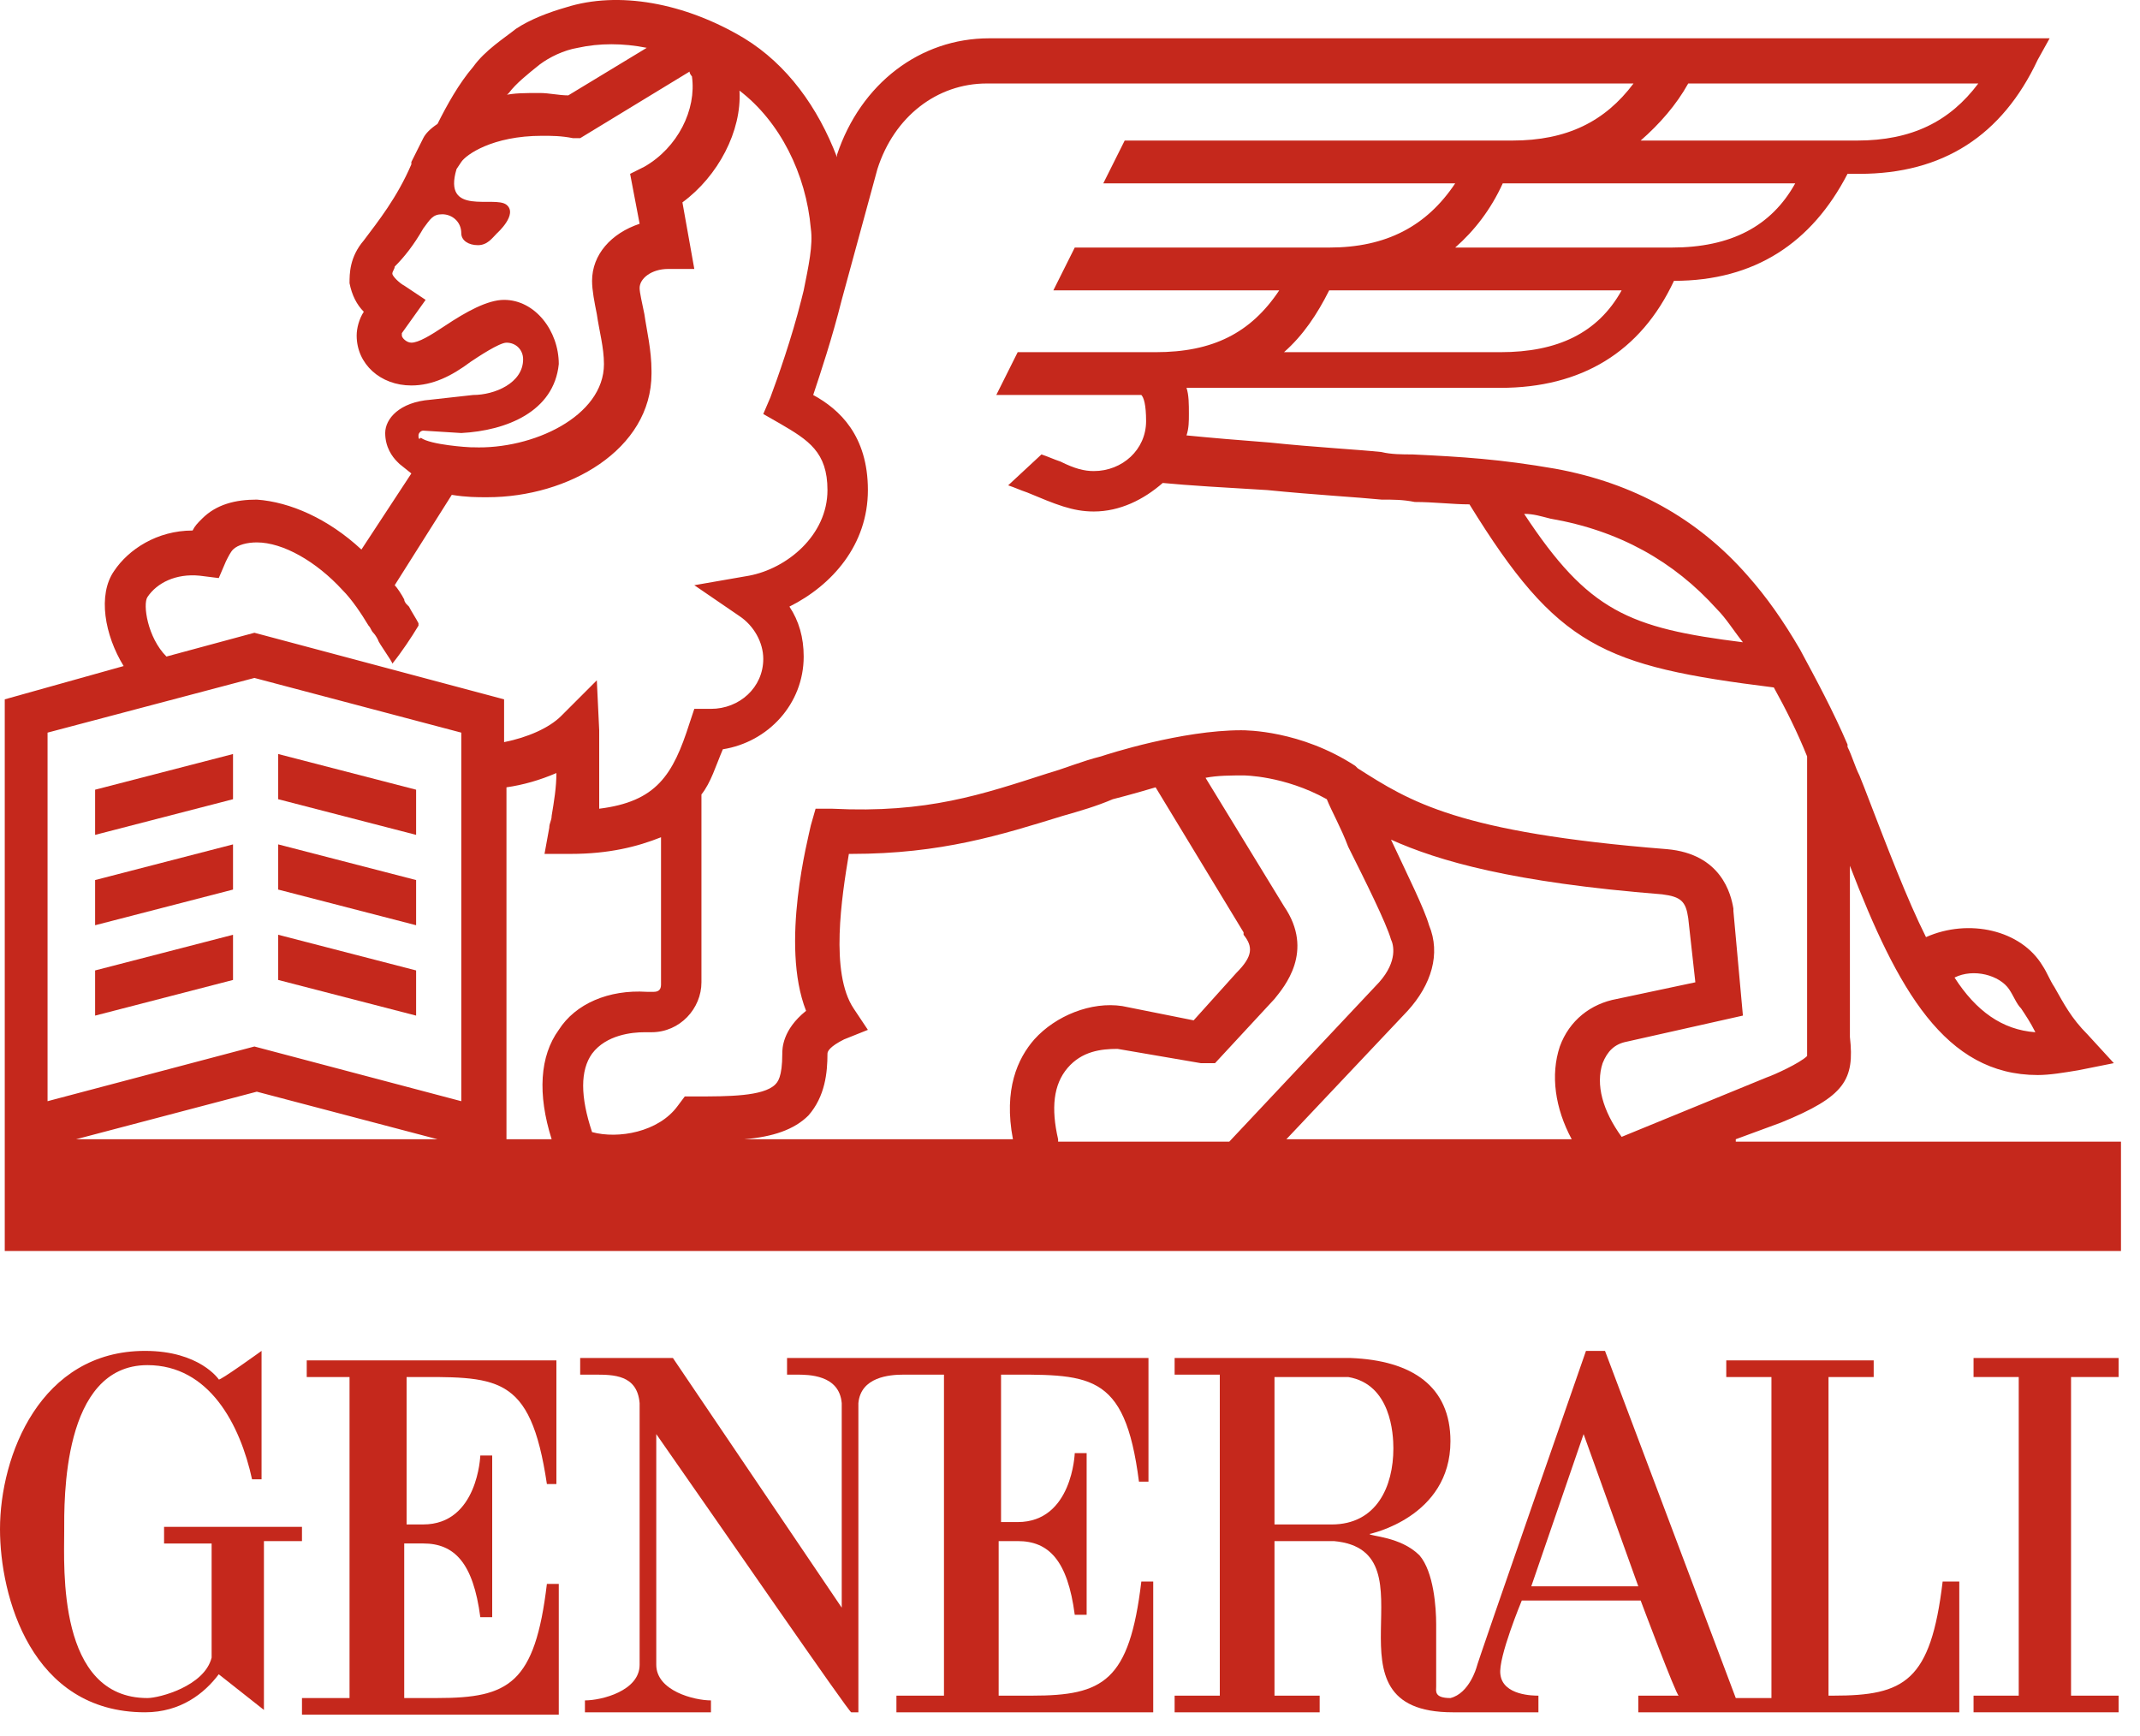 <svg width="90" height="73" viewBox="0 0 90 73" fill="none" xmlns="http://www.w3.org/2000/svg"><g clip-path="url(#clip0_1156_18955)" fill="#C5281C"><path d="M17.1 64.011V57.911C20.9 57.911 22.3 57.711 23 62.411H23.4V57.211H12.9V57.911H14.7V71.411H12.7V72.111H23.5V66.611H23C22.5 70.811 21.4 71.411 18.4 71.411H17V64.911H17.8C19.1 64.911 19.9 65.711 20.2 68.011H20.7V61.211H20.2C20.2 61.211 20.1 64.111 17.8 64.111H17.1V64.011Z"/><path d="M12.8 64.212H6.9V64.912H8.9V69.712C8.6 70.912 6.7 71.412 6.2 71.412C2.4 71.412 2.7 65.912 2.7 64.412C2.7 63.111 2.6 57.411 6.2 57.411C8.8 57.411 10.1 59.911 10.6 62.212H11C11 61.312 11 56.812 11 56.812C11 56.812 9.2 58.111 9.2 58.011C9.2 58.011 8.4 56.812 6.1 56.812C1.7 56.812 0 61.212 0 64.311C0 67.112 1.3 72.011 6.1 72.011C7.6 72.011 8.6 71.212 9.2 70.412L11.1 71.912V64.811H12.7V64.212H12.8Z"/><path d="M81.7 66.511C81.2 70.712 80.1 71.311 77.1 71.311H76.9V57.911H78.8V57.212H72.6V57.911H74.5V71.412H73L67.5 56.812H66.7C66.7 56.812 62.1 70.011 62.1 70.112C62.1 70.112 61.8 71.212 61 71.412C60.3 71.412 60.4 71.112 60.4 70.912V68.311C60.4 67.612 60.3 66.112 59.7 65.412C58.9 64.612 57.6 64.612 57.6 64.511C57.6 64.511 61 63.812 61 60.611C61 58.312 59.4 57.212 56.8 57.111H49.4V57.812H51.3V71.311H49.4V72.011H55.5V71.311H53.6V64.811H56.1C60.5 65.212 55.3 72.011 61.1 72.011H64.7V71.311C64.5 71.311 63.2 71.311 63.1 70.412C63 69.712 64 67.311 64 67.311H69C69 67.311 70.5 71.311 70.6 71.311H68.9V72.011H82.4V66.511H81.7ZM56 64.112H53.6V57.911H56.7C58.5 58.212 58.6 60.312 58.6 60.911C58.6 62.511 57.9 64.112 56 64.112ZM64.4 66.712L66.6 60.312L68.9 66.712H64.4Z"/><path d="M42 57.811C45.8 57.811 47.3 57.611 47.9 62.311H48.3V57.111H33.1V57.811H33.5C34 57.811 35.3 57.811 35.4 59.011V67.611L28.3 57.111H24.4V57.811H25C25.8 57.811 26.8 57.811 26.9 59.011V70.011C26.9 71.111 25.3 71.511 24.6 71.511V72.011H29.9V71.511C29.2 71.511 27.6 71.111 27.6 70.011V60.311C30.4 64.311 35.7 72.011 35.8 72.011H36.1V59.011C36.2 57.911 37.4 57.811 38 57.811H39.7V71.311H37.7V72.011H48.5V66.511H48C47.5 70.711 46.4 71.311 43.4 71.311H42V64.811H42.8C44.1 64.811 44.9 65.611 45.2 67.911H45.7V61.111H45.2C45.2 61.111 45.1 64.011 42.8 64.011H42.1V57.811H42Z"/><path d="M83 57.111V57.911H84.9V71.311H83V72.011H89.1V71.311H87.1V57.911H89.1V57.111H83Z"/><path d="M73 47.911L74.9 47.211C77.6 46.111 78 45.411 77.8 43.611V36.411C79.8 41.611 81.8 45.211 85.7 45.211C86.2 45.211 86.8 45.111 87.4 45.011L88.9 44.711L87.8 43.511C87.1 42.811 86.8 42.211 86.4 41.511C86.2 41.211 86.1 40.911 85.9 40.611C85 39.111 82.8 38.611 81 39.411C80.2 37.811 79.4 35.711 78.4 33.111L78.2 32.611C78 32.211 77.9 31.811 77.7 31.411V31.311C77.1 29.911 76.4 28.611 75.7 27.311C75 26.111 74.3 25.111 73.5 24.211C71.4 21.811 68.7 20.311 65.4 19.711C63.1 19.311 61.5 19.211 59.4 19.111C59 19.111 58.5 19.111 58.1 19.011C57.2 18.911 55.3 18.811 53.4 18.611C52.1 18.511 50.9 18.411 49.9 18.311C50 18.011 50 17.711 50 17.411C50 17.011 50 16.611 49.9 16.311H63.1C66.5 16.311 69 14.811 70.4 11.811C73.8 11.811 76.2 10.211 77.7 7.311H78.2C81.7 7.311 84.2 5.711 85.7 2.511L86.2 1.611H41.6C38.7 1.611 36.2 3.511 35.2 6.511V6.611C34.4 4.511 33.1 2.711 31.3 1.611C28.8 0.111 26 -0.389 23.8 0.311C23.1 0.511 22.3 0.811 21.7 1.211C21.2 1.611 20.4 2.111 19.9 2.811C19.3 3.511 18.8 4.411 18.4 5.211C18.1 5.411 17.9 5.611 17.8 5.811L17.3 6.811V6.911C16.7 8.311 15.9 9.311 15.3 10.111C14.7 10.811 14.7 11.511 14.7 11.911C14.8 12.411 15 12.811 15.3 13.111C15.1 13.411 15 13.811 15 14.111C15 15.311 16 16.211 17.3 16.211C18.2 16.211 19 15.811 19.8 15.211C20.1 15.011 21 14.411 21.3 14.411C21.7 14.411 22 14.711 22 15.111C22 16.111 20.8 16.611 19.9 16.611L18.1 16.811C16.8 16.911 16.2 17.611 16.2 18.211C16.2 18.811 16.5 19.211 16.7 19.411L16.8 19.511L17.3 19.911L15.2 23.111C13.8 21.811 12.2 21.111 10.8 21.011C9.9 21.011 9.1 21.211 8.5 21.811C8.3 22.011 8.2 22.111 8.1 22.311C6.6 22.311 5.4 23.111 4.8 24.011C4.1 25.011 4.4 26.711 5.2 28.011L0.2 29.411V52.611H89.2V48.011H73V47.911ZM84.5 41.611C84.7 41.911 84.8 42.211 85 42.411C85.2 42.711 85.4 43.011 85.6 43.411C84.2 43.311 83.1 42.511 82.2 41.111C83 40.711 84.1 41.011 84.5 41.611ZM65.2 21.811C68.1 22.311 70.4 23.611 72.2 25.611C72.6 26.011 72.9 26.511 73.3 27.011C68.5 26.411 66.8 25.711 64.1 21.611C64.5 21.611 64.8 21.711 65.2 21.811V21.811ZM63.1 14.811H54C54.8 14.111 55.4 13.211 55.9 12.211H68.2C67.2 14.011 65.5 14.811 63.1 14.811V14.811ZM70.3 10.411H61.2C62 9.711 62.7 8.811 63.2 7.711H75.5C74.5 9.511 72.8 10.411 70.3 10.411V10.411ZM71 3.511H83.2C82 5.111 80.4 5.911 78.1 5.911H69C69.8 5.211 70.5 4.411 71 3.511V3.511ZM21.4 3.911C21.7 3.511 22.2 3.111 22.7 2.711C23.1 2.411 23.7 2.111 24.3 2.011C25.2 1.811 26.2 1.811 27.2 2.011L23.9 4.011C23.5 4.011 23.1 3.911 22.7 3.911C22.1 3.911 21.6 3.911 21.2 4.011C21.3 4.011 21.3 4.011 21.4 3.911V3.911ZM17.6 18.311C17.6 18.211 17.7 18.111 17.8 18.111L19.4 18.211C21.3 18.111 23.3 17.311 23.5 15.311C23.5 13.911 22.5 12.611 21.2 12.611C20.5 12.611 19.6 13.111 18.7 13.711C18.1 14.111 17.6 14.411 17.3 14.411C17.1 14.411 16.9 14.211 16.9 14.111C16.9 14.111 16.9 14.111 16.9 14.011L17.9 12.611L17 12.011C16.8 11.911 16.5 11.611 16.5 11.511C16.5 11.411 16.6 11.311 16.6 11.211C17 10.811 17.4 10.311 17.8 9.611C18.1 9.211 18.2 9.011 18.6 9.011C19 9.011 19.4 9.311 19.4 9.811C19.4 10.111 19.7 10.311 20.1 10.311C20.5 10.311 20.7 10.011 20.9 9.811C20.9 9.811 21.8 9.011 21.3 8.611C20.8 8.211 18.6 9.111 19.2 7.111L19.4 6.811C19.6 6.511 20.7 5.711 22.8 5.711C23.2 5.711 23.6 5.711 24.1 5.811H24.4L29 3.011C29 3.111 29.1 3.211 29.1 3.211C29.3 4.611 28.5 6.211 27.1 7.011L26.5 7.311L26.9 9.411C25.7 9.811 24.9 10.711 24.9 11.811C24.9 12.211 25 12.711 25.1 13.211C25.2 13.911 25.4 14.611 25.4 15.311C25.4 17.511 22.4 18.911 19.9 18.811H19.8C19.7 18.811 18.1 18.711 17.7 18.411C17.6 18.511 17.6 18.411 17.6 18.311V18.311ZM6.2 25.111C6.6 24.511 7.4 24.111 8.4 24.211L9.2 24.311L9.5 23.611C9.6 23.411 9.7 23.211 9.8 23.111C10 22.911 10.4 22.811 10.8 22.811C11.9 22.811 13.3 23.611 14.4 24.811C14.8 25.211 15.2 25.811 15.5 26.311C15.6 26.411 15.6 26.511 15.7 26.611C15.8 26.711 15.9 26.911 15.9 26.911C15.9 27.011 16.5 27.811 16.5 27.911C16.9 27.411 17.3 26.811 17.6 26.311V26.211C17.5 26.011 17.3 25.711 17.2 25.511L17.1 25.411C17.1 25.411 17 25.311 17 25.211C16.9 25.011 16.7 24.711 16.6 24.611L19 20.811C19.6 20.911 20.1 20.911 20.4 20.911H20.5C23.9 20.911 27.4 18.911 27.4 15.711V15.611C27.4 14.711 27.2 13.911 27.1 13.211C27 12.711 26.9 12.311 26.9 12.111C26.9 11.711 27.4 11.311 28.1 11.311H29.2L28.7 8.511C30.2 7.411 31.2 5.511 31.1 3.811C32.8 5.111 33.9 7.311 34.1 9.611C34.2 10.311 34 11.211 33.8 12.211L33.7 12.611C33.3 14.211 32.7 15.911 32.4 16.711L32.1 17.411L32.8 17.811C34 18.511 34.8 19.011 34.8 20.611C34.8 22.511 33.1 23.911 31.5 24.211L29.2 24.611L31.1 25.911C31.7 26.311 32.1 27.011 32.1 27.711C32.1 28.911 31.1 29.811 29.9 29.811H29.2L29 30.411C28.3 32.611 27.6 33.711 25.2 34.011C25.2 33.311 25.2 32.611 25.2 31.711C25.2 31.511 25.2 30.911 25.2 30.711L25.1 28.611L23.6 30.111C23.1 30.611 22.2 31.011 21.2 31.211V29.411L10.7 26.611L7 27.611C6.2 26.811 6 25.411 6.2 25.111ZM3.2 47.911L10.8 45.911L18.4 47.911H3.2ZM19.4 46.311L10.7 44.011L2 46.311V30.811L10.7 28.511L19.4 30.811V46.311ZM23.5 43.311C22.7 44.411 22.6 46.011 23.2 47.911H21.3V33.111C22 33.011 22.7 32.811 23.4 32.511C23.4 33.111 23.3 33.711 23.2 34.311C23.2 34.511 23.1 34.611 23.1 34.811L22.9 35.911H24C25.6 35.911 26.8 35.611 27.8 35.211V41.411C27.8 41.611 27.7 41.711 27.5 41.711H27.2C25.6 41.611 24.2 42.211 23.5 43.311V43.311ZM43.5 43.711C42.8 44.511 42.2 45.811 42.6 47.911H31.3C32.5 47.811 33.4 47.511 34 46.911C34.7 46.111 34.8 45.111 34.8 44.311C34.8 44.211 34.9 44.011 35.5 43.711L36.5 43.311L35.9 42.411C34.9 40.911 35.4 37.711 35.7 35.911H35.8C39.6 35.911 42.1 35.111 44.7 34.311C45.4 34.111 46.1 33.911 46.8 33.611C46.8 33.611 47.6 33.411 48.6 33.111L52.3 39.211V39.311C52.7 39.811 52.7 40.211 52 40.911L50.2 42.911L47.2 42.311C45.9 42.111 44.4 42.711 43.5 43.711V43.711ZM44.5 47.911C44.2 46.611 44.3 45.611 44.9 44.911C45.5 44.211 46.3 44.111 47 44.111L50.5 44.711H50.6H51.1L53.6 42.011C54 41.511 55.3 40.011 54 38.111L50.7 32.711C51.2 32.611 51.8 32.611 52.3 32.611C52.3 32.611 54 32.611 55.8 33.611C56 34.111 56.4 34.811 56.7 35.611C57.4 37.011 58.3 38.811 58.5 39.511C58.6 39.711 58.8 40.411 58 41.311L51.7 48.011H44.5V47.911ZM66.1 47.911H54.1L59.2 42.511C60.2 41.411 60.6 40.111 60.1 38.911C59.9 38.211 59.2 36.811 58.5 35.311C60.5 36.211 63.6 37.111 69.9 37.611C70.7 37.711 70.9 37.911 71 38.611L71.3 41.311L68 42.011C66.9 42.211 66 42.911 65.6 44.011C65.2 45.211 65.4 46.611 66.1 47.911V47.911ZM67.4 44.711C67.6 44.211 67.9 43.911 68.4 43.811L73.3 42.711L72.9 38.311V38.211C72.8 37.611 72.4 35.911 70.1 35.711C61.3 35.011 59.3 33.711 57.1 32.311L57 32.211C54.7 30.711 52.4 30.711 52.2 30.711C49.7 30.711 46.6 31.711 46.3 31.811C45.5 32.011 44.8 32.311 44.1 32.511C41.3 33.411 39 34.211 35 34.011H34.3L34.1 34.711C34 35.211 32.8 39.711 33.9 42.511C32.9 43.311 32.9 44.111 32.9 44.311C32.9 45.311 32.7 45.511 32.6 45.611C32.1 46.111 30.6 46.111 29.3 46.111H28.8L28.5 46.511C27.7 47.611 26 47.911 24.9 47.611C24.4 46.111 24.4 45.011 24.9 44.311C25.5 43.511 26.6 43.411 27.1 43.411H27.4C28.6 43.411 29.5 42.411 29.5 41.311V33.411C29.9 32.911 30.1 32.211 30.4 31.511C32.3 31.211 33.8 29.611 33.8 27.611C33.8 26.811 33.6 26.111 33.2 25.511C35 24.611 36.5 22.911 36.5 20.611C36.5 18.311 35.3 17.211 34.2 16.611C34.5 15.711 35 14.211 35.4 12.611L36.9 7.111C37.6 4.911 39.4 3.511 41.5 3.511H68.7C67.5 5.111 65.9 5.911 63.6 5.911H47.3L46.4 7.711H61.2C60 9.511 58.3 10.411 55.9 10.411H45.2L44.3 12.211H53.8C52.6 14.011 51 14.811 48.6 14.811H42.8L41.9 16.611H48C48.1 16.711 48.2 17.011 48.2 17.711C48.2 18.911 47.2 19.811 46 19.811C45.6 19.811 45.2 19.711 44.6 19.411C44.3 19.311 44.1 19.211 43.8 19.111L42.4 20.411C42.7 20.511 42.9 20.611 43.2 20.711C44.4 21.211 45.1 21.511 46 21.511C47.1 21.511 48.1 21.011 48.9 20.311C49.9 20.411 51.6 20.511 53.3 20.611C55.3 20.811 57.1 20.911 58.1 21.011C58.6 21.011 59 21.011 59.5 21.111C60.3 21.111 61.1 21.211 61.8 21.211C65.5 27.211 67.4 28.011 74.6 28.911C75.1 29.811 75.6 30.811 76 31.811V43.511V43.611C76 44.111 76 44.311 76 44.411C75.7 44.711 74.6 45.211 74.3 45.311L68.2 47.811C67.4 46.711 67.1 45.611 67.4 44.711"/><path d="M11.7 33.611L17.5 35.111V33.211L11.7 31.711V33.611Z"/><path d="M9.8 31.711L4 33.211V35.111L9.8 33.611V31.711Z"/><path d="M9.8 35.511L4 37.011V38.911L9.8 37.411V35.511Z"/><path d="M11.7 37.411L17.5 38.911V37.011L11.7 35.511V37.411Z"/><path d="M11.7 41.212L17.5 42.712V40.812L11.7 39.312V41.212Z"/><path d="M9.8 39.312L4 40.812V42.712L9.8 41.212V39.312Z"/></g><defs><clipPath id="clip0_1156_18955"><path fill="#fff" d="M0 0H89.2V72.111H0z"/></clipPath></defs></svg>